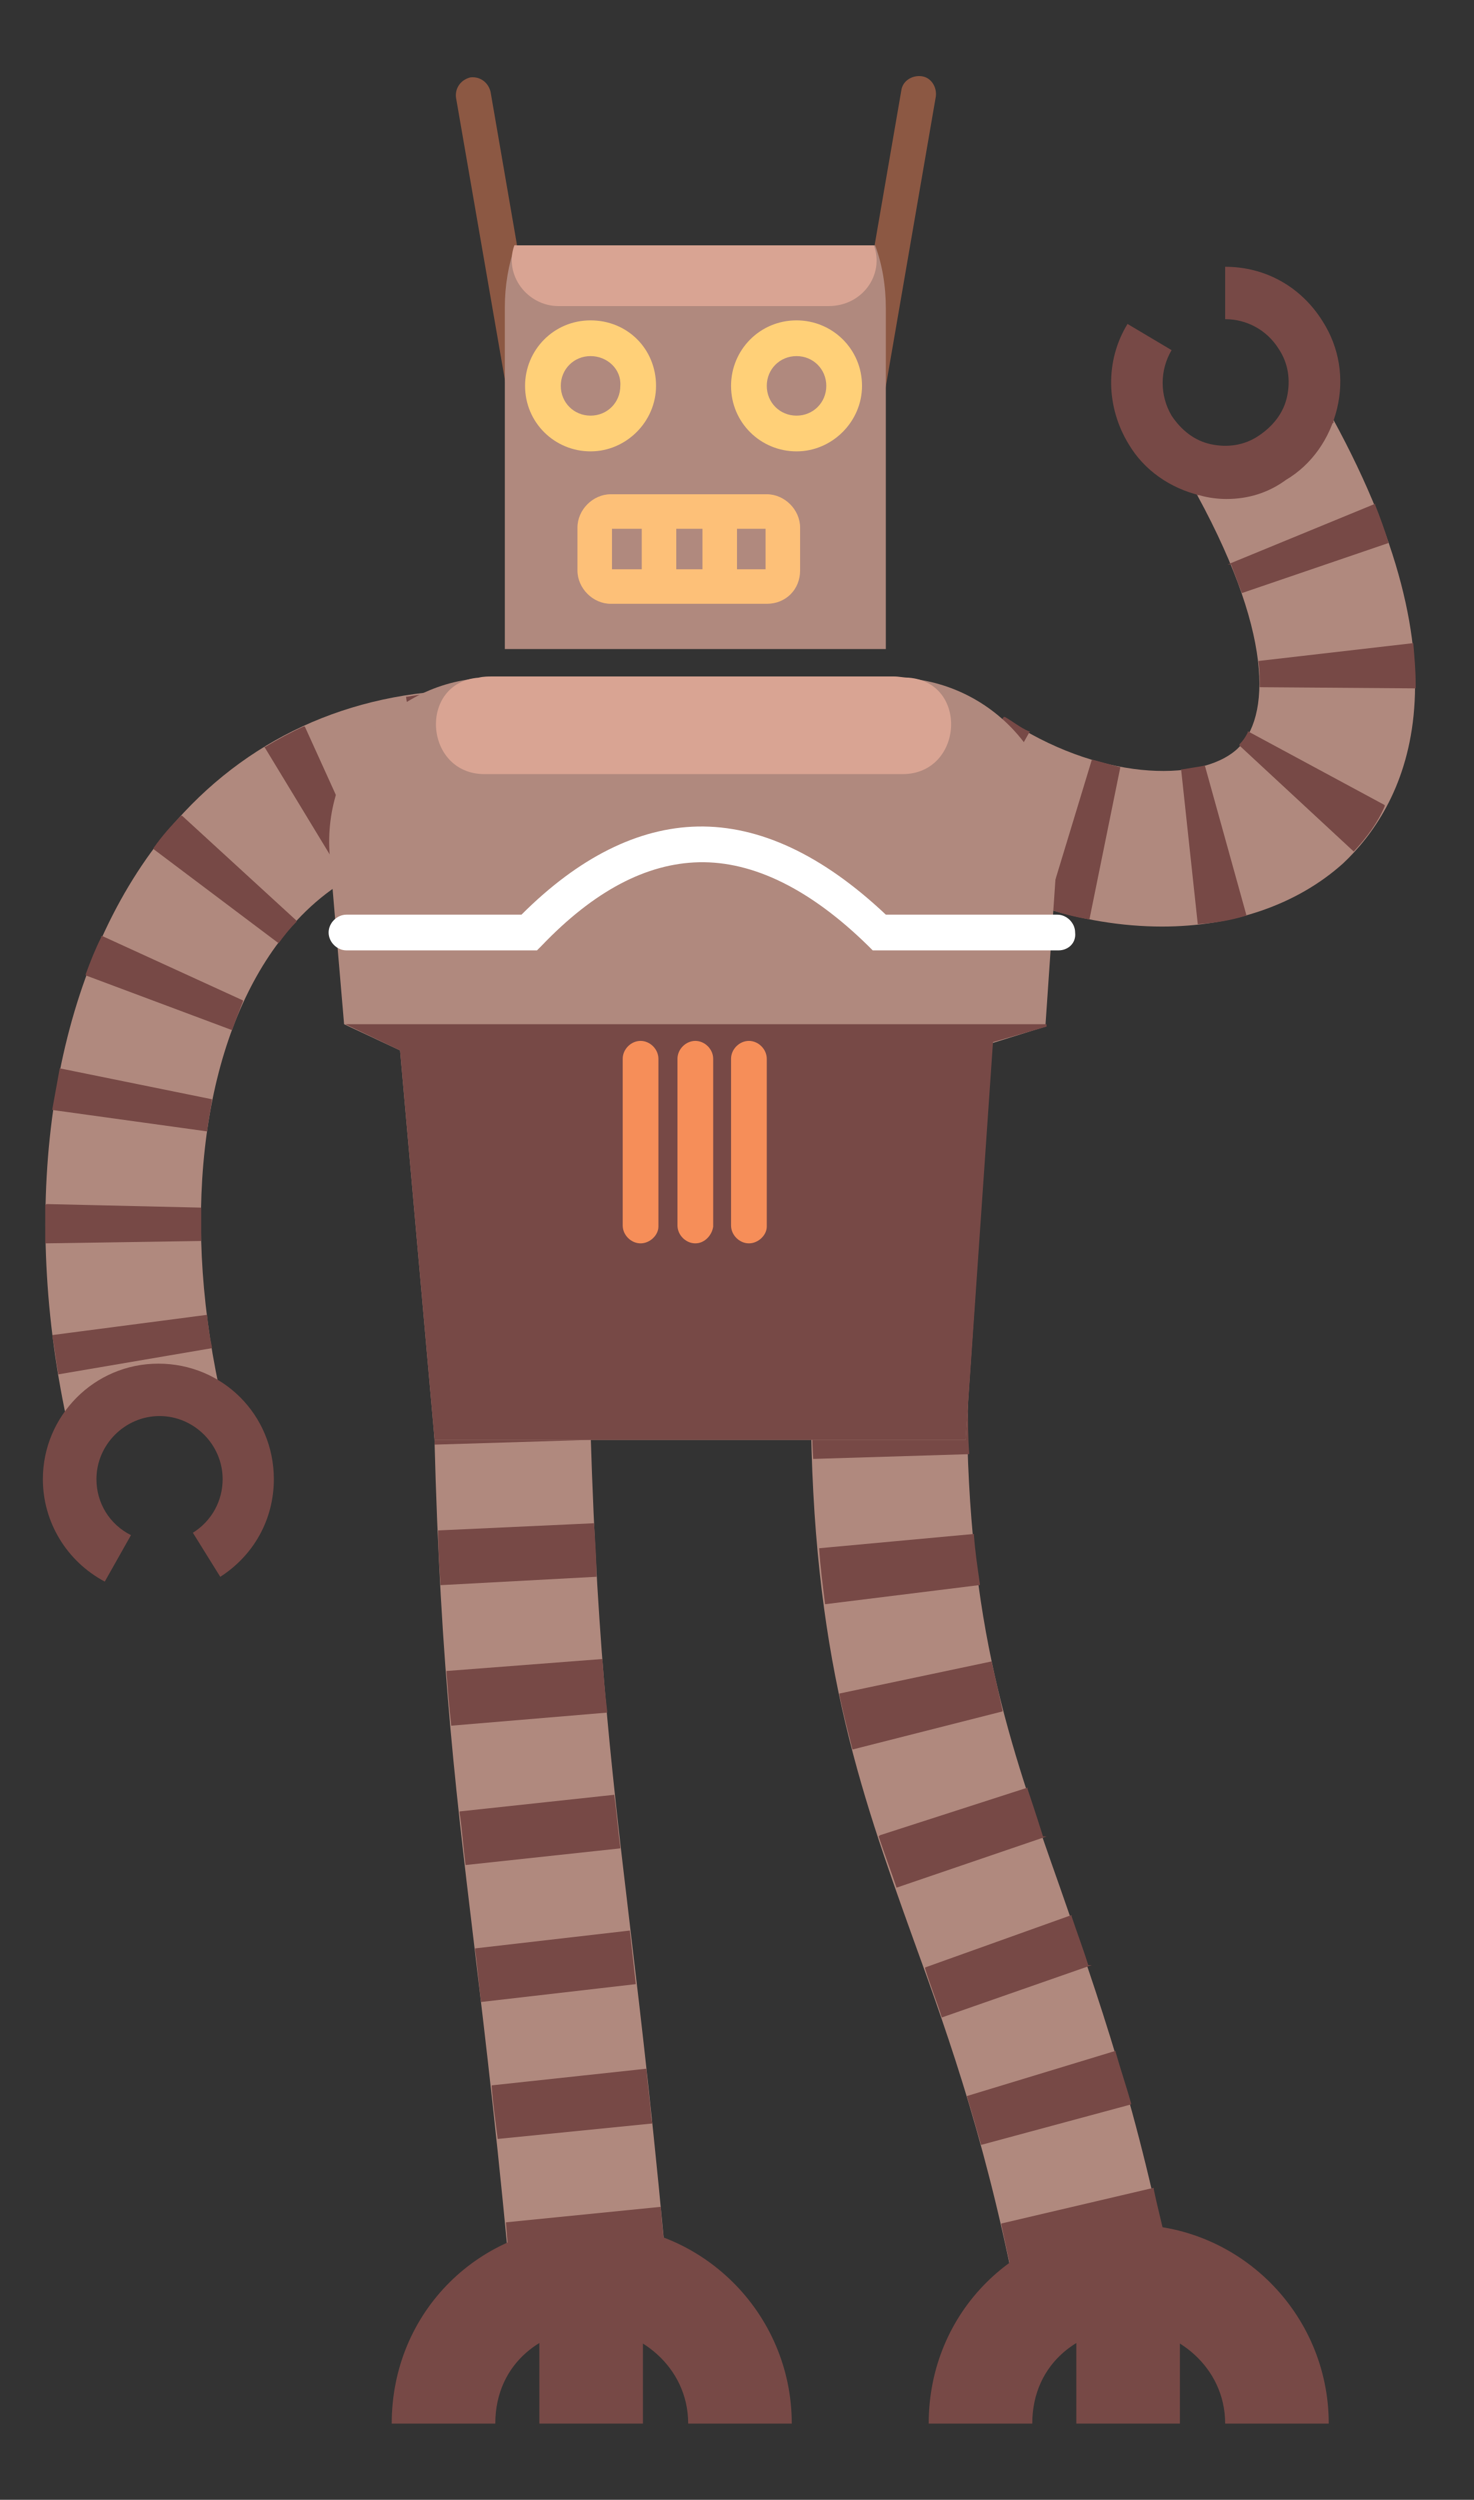 <?xml version="1.0" encoding="utf-8"?>
<!-- Generator: Adobe Illustrator 18.1.1, SVG Export Plug-In . SVG Version: 6.00 Build 0)  -->
<svg version="1.1" id="Layer_1" xmlns="http://www.w3.org/2000/svg" xmlns:xlink="http://www.w3.org/1999/xlink" x="0px" y="0px"
	 viewBox="0 0 123.8 209.9" enable-background="new 0 0 123.8 209.9" xml:space="preserve">
<rect x="0" y="0" width="123.8" height="209.9" fill="#333333" stroke="none"/>
<g>
	<g>
		<path fill="#8C5843" d="M44.1,34.8c-0.7,0-1.3-0.5-1.4-1.2L38.3,8.2c-0.1-0.8,0.4-1.5,1.2-1.7c0.8-0.1,1.5,0.4,1.7,1.2l4.4,25.5
			c0.1,0.8-0.4,1.5-1.2,1.7C44.2,34.8,44.1,34.8,44.1,34.8z"/>
	</g>
	<g>
		<path fill="#8C5843" d="M72.7,34.8c-0.1,0-0.2,0-0.2,0c-0.8-0.1-1.3-0.9-1.2-1.7l4.4-25.5c0.1-0.8,0.9-1.3,1.7-1.2
			c0.8,0.1,1.3,0.9,1.2,1.7l-4.4,25.5C74,34.3,73.4,34.8,72.7,34.8z"/>
	</g>
	<g>
		<path fill="#B0897E" d="M43.1,194c-1.2-13.3-2.3-22.6-3.3-30.9c-1.7-14.1-3-25.2-3.4-46.3l13.1-0.3c0.5,20.4,1.7,30.8,3.4,45.1
			c1,8.4,2.1,17.8,3.3,31.3L43.1,194z"/>
	</g>
	<g>
		<path fill="#774946" d="M42.9,191.1L42.9,191.1c-0.2-1.7-0.3-3.2-0.4-4.4l0-0.1l13-1.3v0.1c0.1,1.4,0.3,2.9,0.4,4.4l0,0.1
			L42.9,191.1z M41.8,179.6L41.8,179.6c-0.2-1.6-0.4-3-0.5-4.4v-0.1l13-1.4v0.1c0.1,1.3,0.3,2.6,0.4,4l0.1,0.5L41.8,179.6z
			 M40.4,168.1L40.4,168.1c-0.2-1.6-0.3-3-0.5-4.4v-0.1l13-1.5l0.5,4.5L40.4,168.1z M39.1,156.6L39.1,156.6
			c-0.2-1.6-0.3-3.1-0.5-4.4l0-0.1l13-1.4l0,0.1c0.2,1.4,0.3,2.9,0.5,4.3v0.1L39.1,156.6z M37.9,144.9L37.9,144.9
			c-0.2-1.8-0.3-3.2-0.4-4.5v-0.1h0.1l13-1v0.1c0.1,1.3,0.2,2.7,0.4,4.3v0.1L37.9,144.9z M37,133.1L37,133.1c-0.1-1.5-0.2-3-0.2-4.5
			v-0.1h0.1l13-0.6v0.1c0.1,1.6,0.2,3,0.2,4.3l0,0.1H50L37,133.1z M36.5,121.3L36.5,121.3c0-1.7-0.1-3.1-0.1-4.5l0-0.1l13.1-0.3v0.1
			c0,1.6,0.1,3,0.1,4.3v0.1L36.5,121.3z"/>
	</g>
	<g>
		<path fill="#B0897E" d="M5.6,119.2c-4-18.7-1.2-36.7,7.5-48.2c6-7.9,14.5-12.4,24.5-13l0.7,13.1c-6.1,0.4-11.1,3-14.8,7.9
			c-6.4,8.4-8.3,22.5-5.1,37.5L5.6,119.2z"/>
	</g>
	<g>
		<path fill="#774946" d="M4.9,115.4L4.9,115.4c-0.2-1.1-0.3-2.1-0.5-3.2v-0.1l13-1.7v0.1c0.1,0.9,0.2,1.7,0.4,2.6l0,0.1L4.9,115.4z
			 M3.8,104.4L3.8,104.4c0-0.7,0-1.3,0-1.8c0-0.4,0-0.9,0-1.4l0.1-0.1l13,0.3v0.1c0,0.3,0,0.7,0,1.1c0,0.5,0,1,0,1.5v0.1L3.8,104.4z
			 M17.4,95L17.4,95l-13-1.8l0-0.1C4.6,92,4.8,90.9,5,89.8l0-0.1l12.8,2.6l0,0.1C17.7,93.2,17.5,94,17.4,95L17.4,95z M19.5,86.5
			L7.2,81.9l0-0.1c0.4-1.1,0.8-2.1,1.3-3.1l0-0.1l0.1,0l11.8,5.4l0,0.1C20.1,84.9,19.8,85.6,19.5,86.5L19.5,86.5z M23.4,79.2
			l-10.5-7.9l0-0.1c0.7-1,1.5-1.9,2.3-2.7l0,0l0.1,0l9.6,8.8l0,0.1C24.4,77.9,23.9,78.5,23.4,79.2L23.4,79.2z M29,73.9L29,73.9
			l-6.8-11.2l0.1,0c1-0.6,2.1-1.2,3.2-1.7l0.1,0L31,72.9l-0.1,0C30.3,73.2,29.6,73.5,29,73.9L29,73.9z M36.1,71.4l-2-12.9l0.1,0
			c1.1-0.2,2.3-0.3,3.5-0.4h0.1l0.7,13.1l-0.1,0C37.6,71.1,36.9,71.2,36.1,71.4L36.1,71.4z"/>
	</g>
	<g>
		<path fill="#B0897E" d="M85.7,194.7c-2.6-14-5.8-23.1-9-31.9c-4.6-12.8-8.5-23.9-8.6-44.9l13.1,0c0.1,18.7,3.5,28.3,7.8,40.5
			c3.1,8.9,6.7,18.9,9.5,33.9L85.7,194.7z"/>
	</g>
	<g>
		<path fill="#774946" d="M85,191L85,191c-0.3-1.4-0.6-2.8-0.9-4.2l0-0.1l12.8-3l0,0.1c0.3,1.5,0.7,2.9,1,4.4l0,0.1L85,191z
			 M82.4,180.1L82.4,180.1c-0.4-1.4-0.8-2.8-1.2-4.1V176l0,0l12.5-3.8l0,0.1c0.4,1.4,0.9,2.9,1.3,4.3l0,0.1L82.4,180.1z M79.1,169.4
			L79.1,169.4c-0.4-1.3-0.9-2.5-1.4-4.1l0-0.1l12.3-4.4l0,0.1c0.5,1.5,1,2.8,1.4,4.1h0.3L79.1,169.4z M75.3,158.5L75.3,158.5
			c-0.4-1.2-1-2.8-1.5-4.3l0,0l0.1-0.1l12.4-4l0,0.1c0.4,1.2,0.8,2.4,1.3,4h0.3L75.3,158.5z M71.6,146.9L71.6,146.9
			c-0.4-1.6-0.8-3.1-1.1-4.6l0-0.1l12.8-2.7l0,0.1c0.3,1.3,0.6,2.6,0.9,4l0,0.1L71.6,146.9z M69.3,134.7L69.3,134.7
			c-0.2-1.6-0.4-3.1-0.5-4.7V130l13-1.2l0,0.1c0.1,1.4,0.3,2.7,0.5,4.1l0,0.1h-0.1L69.3,134.7z M68.3,122.5L68.3,122.5
			c-0.1-1.5-0.1-3.1-0.1-4.6l0.1-0.1l13-0.1v0.1c0,1.5,0,2.9,0.1,4.2v0.1L68.3,122.5z"/>
	</g>
	<g>
		<path fill="#B0897E" d="M43.3,20.5c-0.6,1.7-0.9,3.5-0.9,5.3v28.7h32V25.9c0-1.9-0.3-3.7-0.9-5.3H43.3z"/>
	</g>
	<g>
		<path fill="#D9A493" d="M73.4,20.6C73.4,20.6,73.4,20.5,73.4,20.6l-30.2,0c0,0,0,0,0,0c-0.9,2.5,1.1,5.1,3.7,5.1h22.7
			C72.4,25.7,74.3,23.1,73.4,20.6z"/>
	</g>
	<g>
		<path fill="#FFD078" d="M66.9,37.9c-3,0-5.5-2.4-5.5-5.5c0-3,2.4-5.5,5.5-5.5c3,0,5.5,2.4,5.5,5.5C72.4,35.4,69.9,37.9,66.9,37.9z
			 M66.9,29.9c-1.4,0-2.5,1.1-2.5,2.5c0,1.4,1.1,2.5,2.5,2.5c1.4,0,2.5-1.1,2.5-2.5C69.4,31,68.3,29.9,66.9,29.9z"/>
	</g>
	<g>
		<path fill="#FFD078" d="M49.6,37.9c-3,0-5.5-2.4-5.5-5.5c0-3,2.4-5.5,5.5-5.5s5.5,2.4,5.5,5.5C55.1,35.4,52.6,37.9,49.6,37.9z
			 M49.6,29.9c-1.4,0-2.5,1.1-2.5,2.5c0,1.4,1.1,2.5,2.5,2.5c1.4,0,2.5-1.1,2.5-2.5C52.2,31,51,29.9,49.6,29.9z"/>
	</g>
	<g>
		<path fill="#774946" d="M8.8,132.8c-3.2-1.7-5.2-5-5.2-8.6c0-5.3,4.3-9.7,9.7-9.7s9.7,4.3,9.7,9.7c0,3.4-1.7,6.4-4.5,8.2l-2.3-3.7
			c1.6-1,2.5-2.7,2.5-4.5c0-2.9-2.4-5.3-5.3-5.3s-5.3,2.4-5.3,5.3c0,2,1.1,3.8,2.9,4.7L8.8,132.8z"/>
	</g>
	<g>
		<path fill="#B0897E" d="M97.6,77.8c-6.7,0-14-2.3-20.5-6.7l7.3-10.8c7.7,5.2,16.3,5.5,19.5,2.6c2.8-2.6,3.2-9.8-4-22.5l11.4-6.4
			c12.9,22.8,6.4,33.9,1.5,38.5C108.9,76,103.5,77.8,97.6,77.8z"/>
	</g>
	<g>
		<path fill="#774946" d="M100.6,77.6l-1.4-13l0.1,0c0.6-0.1,1.3-0.2,1.8-0.3l0.1,0l3.5,12.6l-0.1,0C103.3,77.3,102,77.5,100.6,77.6
			L100.6,77.6z M91.5,77.2L91.5,77.2c-1.2-0.2-2.4-0.5-3.5-0.9l-0.1,0l3.8-12.5l0.1,0c0.7,0.2,1.5,0.4,2.2,0.6l0.1,0L91.5,77.2z
			 M80.1,72.9h-0.2l0.1-0.1c-1-0.5-1.9-1.1-2.8-1.7L77,71.2l0-0.2l7.3-10.8l0.1,0c0.7,0.4,1.3,0.9,2,1.2l0.1,0L80.1,72.9z
			 M113.7,71.5l-9.6-8.9l0-0.1c0.3-0.3,0.5-0.6,0.7-1l0-0.1l11.5,6.2l0,0.1C115.7,69.1,114.8,70.3,113.7,71.5L113.7,71.5z
			 M118.9,57.8l-13.1-0.1v-0.1c0-0.1,0-0.1,0-0.1c0-0.6,0-1.3-0.1-1.9v-0.1l13-1.5V54c0.1,1.2,0.2,2.3,0.2,3.4V57.8z M104.3,49.8
			L104.3,49.8c-0.3-0.8-0.6-1.6-0.9-2.4h-0.3l12.4-5.1l0,0.1c0.4,1,0.8,2.1,1.1,3.1l0,0.1L104.3,49.8z M100.6,41.6L100.6,41.6
			c-0.2-0.5-0.5-0.9-0.7-1.2l0-0.1l0.1,0l11.3-6.4l0,0.1c0.2,0.4,0.5,0.8,0.7,1.4l0,0.1L100.6,41.6z"/>
	</g>
	<g>
		<path fill="#B0897E" d="M36.5,120.9h44.6l2.2-33.3l4.5-1.4l1-14.6c0.5-8-5.8-14.7-13.8-14.7H41.4c-8.1,0-14.4,6.9-13.7,15L28.9,86
			l4.7,2.2L36.5,120.9z"/>
	</g>
	<g>
		<path fill="#D9A493" d="M75.8,65c5.1,0,5.6-7.7,0.5-8.1c-0.4,0-0.8-0.1-1.2-0.1H41.4c-0.4,0-0.8,0-1.2,0.1
			c-5.1,0.4-4.6,8.1,0.5,8.1H75.8z"/>
	</g>
	<g>
		<polygon fill="#774946" points="29,86 33.6,88.2 36.5,120.9 81.1,120.9 83.4,87.5 87.9,86.2 87.9,86 		"/>
	</g>
	<g>
		<path fill="#774946" d="M103,41.9c-0.7,0-1.5-0.1-2.2-0.3c-2.5-0.6-4.7-2.1-6-4.3c-1.9-3.1-2-7-0.1-10.1l3.7,2.2
			c-1,1.7-1,3.8,0,5.5c0.8,1.2,1.9,2.1,3.3,2.4c1.4,0.3,2.8,0.1,4-0.7c1.2-0.8,2.1-1.9,2.4-3.3c0.3-1.4,0.1-2.8-0.7-4
			c-1-1.6-2.7-2.5-4.5-2.5l0-4.4c3.4,0,6.4,1.7,8.2,4.6c1.4,2.2,1.8,4.8,1.2,7.3c-0.6,2.5-2.1,4.7-4.3,6
			C106.5,41.4,104.8,41.9,103,41.9z"/>
	</g>
	<g>
		<path fill="#774946" d="M66.5,203.5h-8.7c0-4.8-4.2-8-8.1-8c-3.9,0-8.1,2.8-8.1,8h-8.7c0-9.4,7.4-16.7,16.8-16.7
			C58.9,186.7,66.5,194.2,66.5,203.5z"/>
	</g>
	<g>
		<rect x="45.3" y="191.1" fill="#774946" width="8.7" height="12.4"/>
	</g>
	<g>
		<path fill="#774946" d="M111.6,203.5h-8.7c0-4.8-4.2-8-8.1-8c-3.9,0-8.1,2.8-8.1,8h-8.7c0-9.4,7.4-16.7,16.8-16.7
			C104,186.7,111.6,194.2,111.6,203.5z"/>
	</g>
	<g>
		<rect x="90.4" y="191.1" fill="#774946" width="8.7" height="12.4"/>
	</g>
	<g>
		<path fill="#F68E59" d="M62.9,104.4c-0.8,0-1.5-0.7-1.5-1.5V88.9c0-0.8,0.7-1.5,1.5-1.5c0.8,0,1.5,0.7,1.5,1.5v14.1
			C64.4,103.7,63.7,104.4,62.9,104.4z"/>
	</g>
	<g>
		<path fill="#F68E59" d="M58.4,104.4c-0.8,0-1.5-0.7-1.5-1.5V88.9c0-0.8,0.7-1.5,1.5-1.5c0.8,0,1.5,0.7,1.5,1.5v14.1
			C59.8,103.7,59.2,104.4,58.4,104.4z"/>
	</g>
	<g>
		<path fill="#F68E59" d="M53.8,104.4c-0.8,0-1.5-0.7-1.5-1.5V88.9c0-0.8,0.7-1.5,1.5-1.5c0.8,0,1.5,0.7,1.5,1.5v14.1
			C55.3,103.7,54.6,104.4,53.8,104.4z"/>
	</g>
	<g>
		<path fill="#FFFFFF" d="M88.9,79.8H73.3l-0.4-0.4c-4.8-4.7-9.6-7.1-14.2-7c-4.4,0.1-8.8,2.4-13.2,7l-0.4,0.4h-16
			c-0.8,0-1.5-0.7-1.5-1.5c0-0.8,0.7-1.5,1.5-1.5h14.7c4.8-4.8,9.8-7.3,14.8-7.4c5.2-0.1,10.5,2.4,15.8,7.4h14.4
			c0.8,0,1.5,0.7,1.5,1.5C90.4,79.2,89.7,79.8,88.9,79.8z"/>
	</g>
	<g>
		<path fill="#FDC078" d="M64.4,50.7H51.3c-1.5,0-2.8-1.3-2.8-2.8v-3.6c0-1.5,1.3-2.8,2.8-2.8h13.1c1.5,0,2.8,1.3,2.8,2.8v3.6
			C67.2,49.5,66,50.7,64.4,50.7z M51.4,47.8h12.9v-3.4H51.4V47.8z"/>
	</g>
	<g>
		<rect x="53.9" y="43" fill="#FDC078" width="2.9" height="6.2"/>
	</g>
	<g>
		<rect x="59" y="43" fill="#FDC078" width="2.9" height="6.2"/>
	</g>
</g>
</svg>
